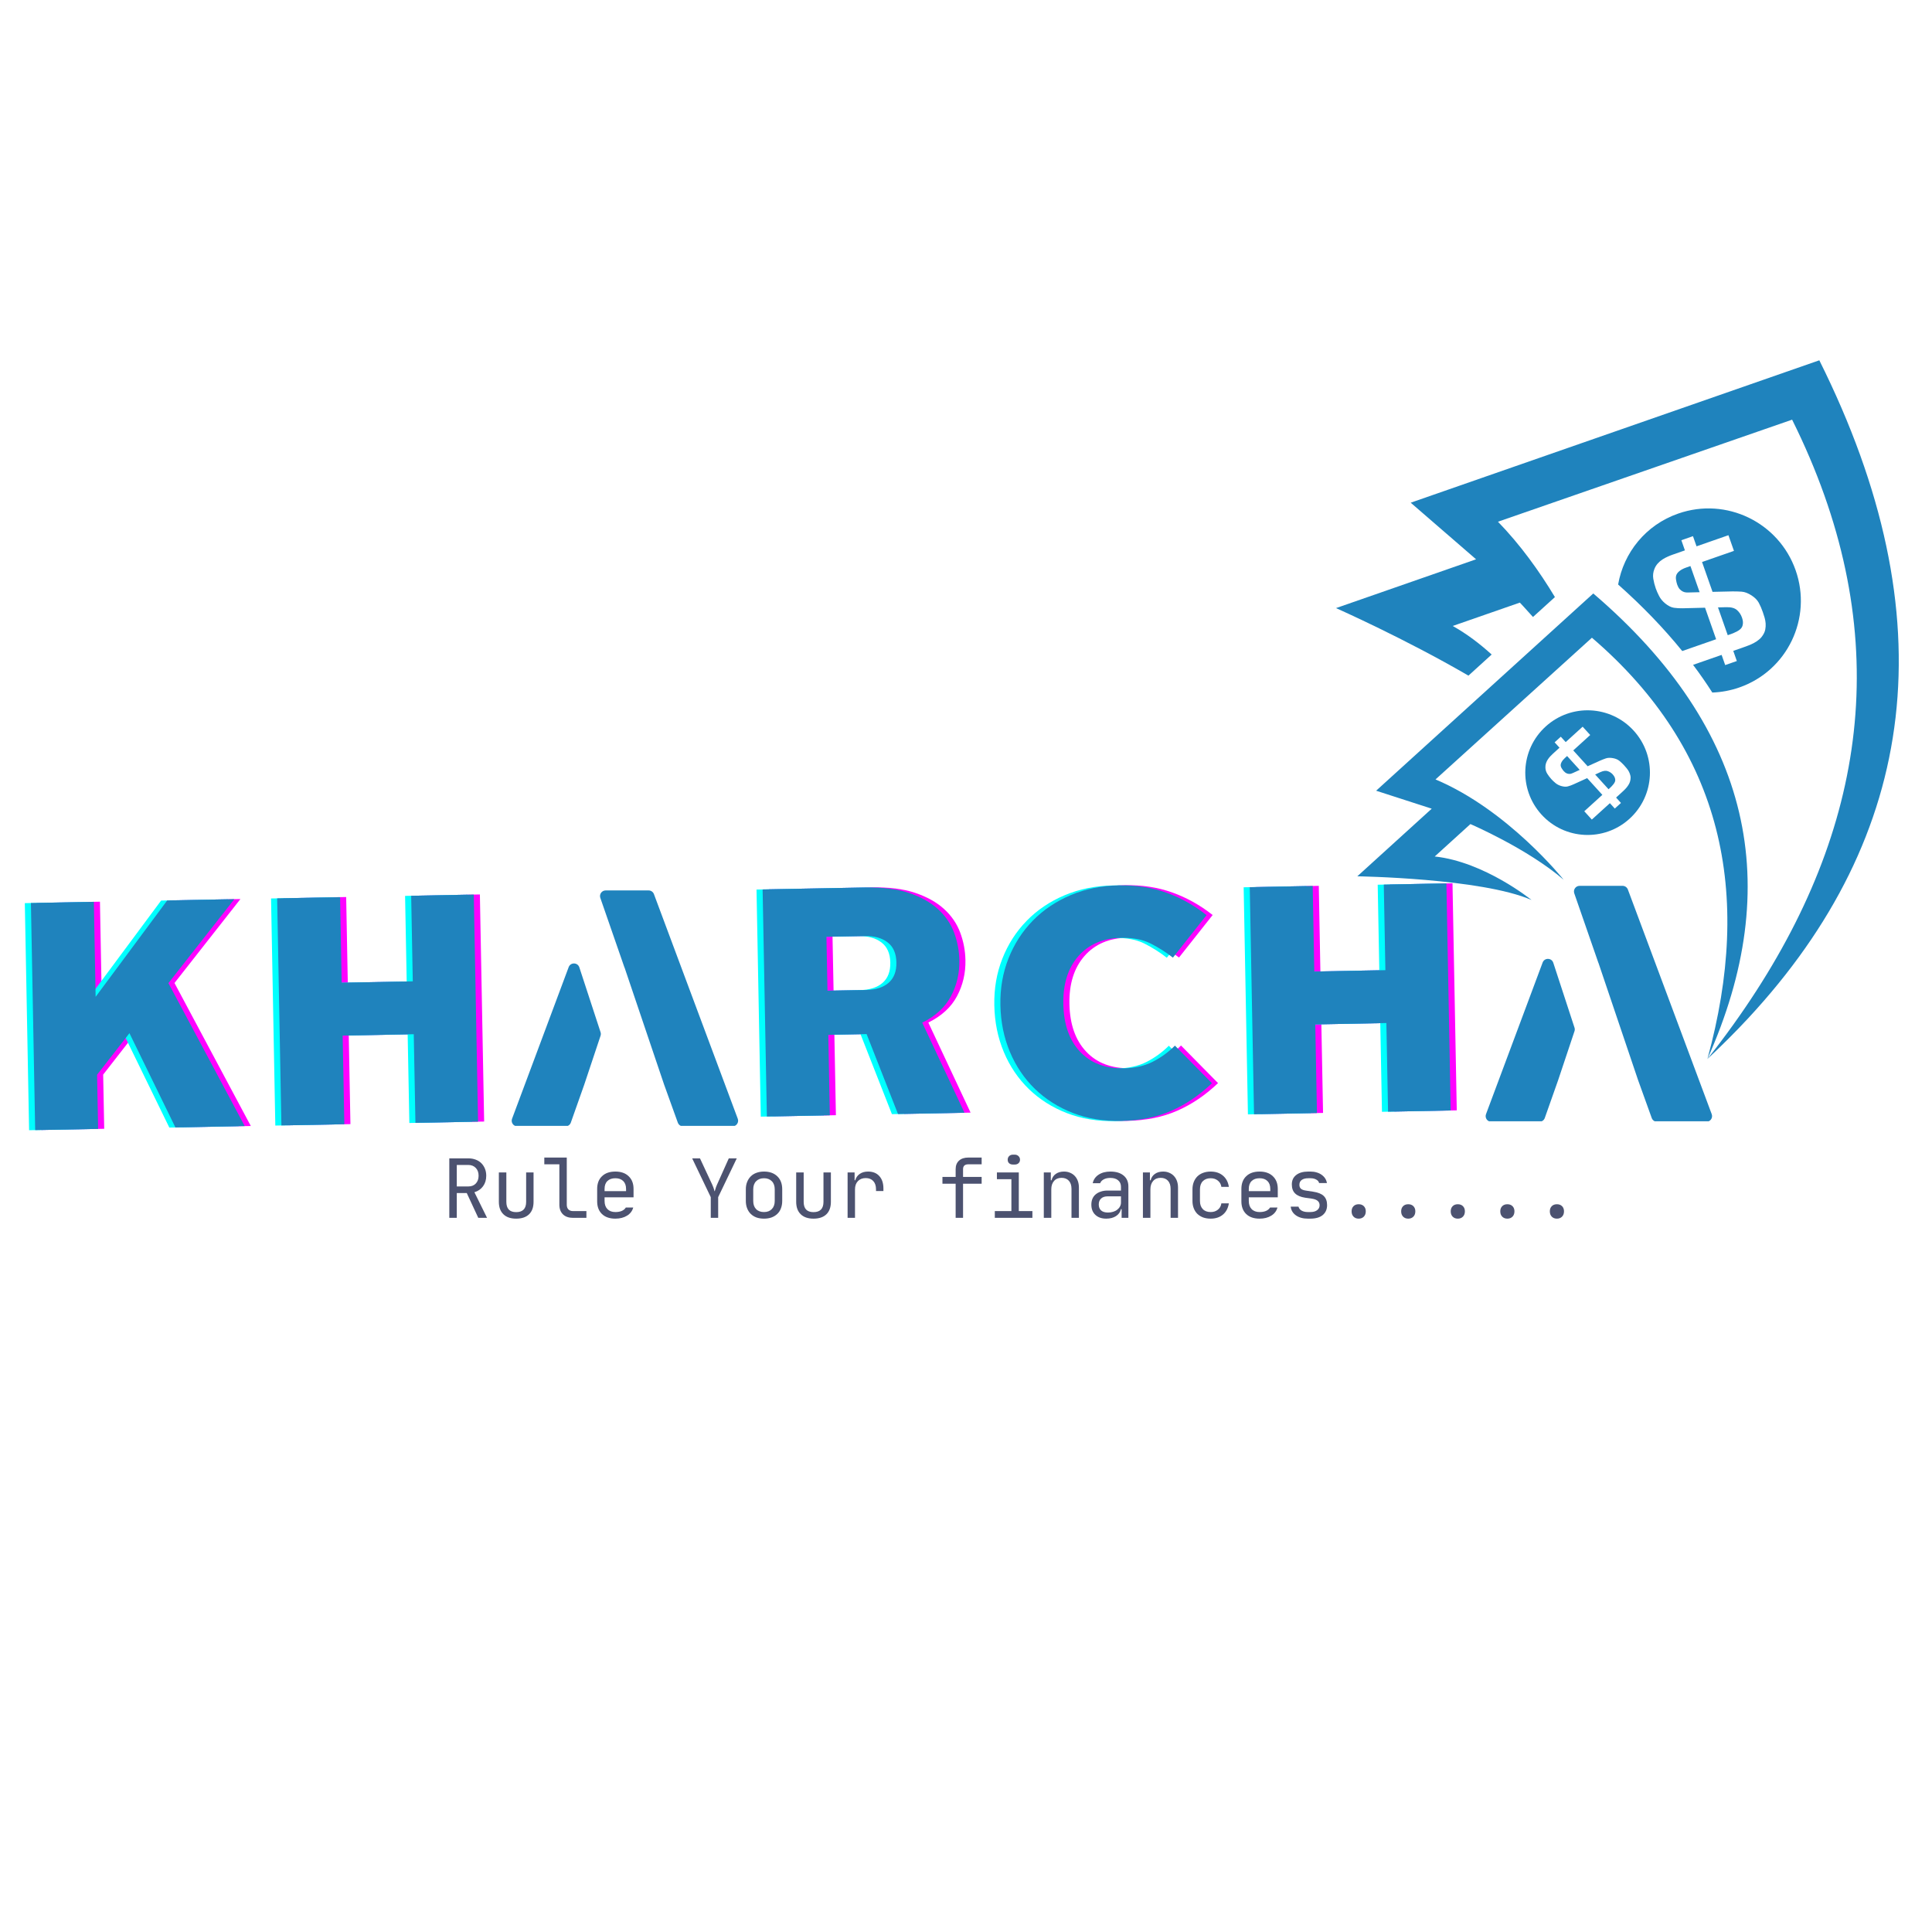<svg xmlns="http://www.w3.org/2000/svg" xmlns:xlink="http://www.w3.org/1999/xlink" width="500" zoomAndPan="magnify" viewBox="0 0 375 375" height="500" preserveAspectRatio="xMidYMid meet" version="1.0"><defs><g/><clipPath id="ccba85c9f4"><path d="M 263 115 L 340 115 L 340 206 L 263 206 Z M 263 115 " clip-rule="nonzero"/></clipPath><clipPath id="daa0051093"><path d="M 224.609 133.766 L 330.645 37.445 L 419.398 135.152 L 313.363 231.473 Z M 224.609 133.766 " clip-rule="nonzero"/></clipPath><clipPath id="b988e8a36c"><path d="M 185.473 127.945 L 328.145 -1.656 L 457.75 141.016 L 315.074 270.621 Z M 185.473 127.945 " clip-rule="nonzero"/></clipPath><clipPath id="294b1ea7d2"><path d="M 302 146 L 307 146 L 307 151 L 302 151 Z M 302 146 " clip-rule="nonzero"/></clipPath><clipPath id="dc9cb7d7fa"><path d="M 224.609 133.766 L 330.645 37.445 L 419.398 135.152 L 313.363 231.473 Z M 224.609 133.766 " clip-rule="nonzero"/></clipPath><clipPath id="139e091cd9"><path d="M 185.473 127.945 L 328.145 -1.656 L 457.75 141.016 L 315.074 270.621 Z M 185.473 127.945 " clip-rule="nonzero"/></clipPath><clipPath id="083a256a4e"><path d="M 309 149 L 314 149 L 314 154 L 309 154 Z M 309 149 " clip-rule="nonzero"/></clipPath><clipPath id="a88868efd2"><path d="M 224.609 133.766 L 330.645 37.445 L 419.398 135.152 L 313.363 231.473 Z M 224.609 133.766 " clip-rule="nonzero"/></clipPath><clipPath id="8d98e48da9"><path d="M 185.473 127.945 L 328.145 -1.656 L 457.75 141.016 L 315.074 270.621 Z M 185.473 127.945 " clip-rule="nonzero"/></clipPath><clipPath id="bb0d7ab45f"><path d="M 296 137 L 321 137 L 321 163 L 296 163 Z M 296 137 " clip-rule="nonzero"/></clipPath><clipPath id="72f1e9f5bd"><path d="M 224.609 133.766 L 330.645 37.445 L 419.398 135.152 L 313.363 231.473 Z M 224.609 133.766 " clip-rule="nonzero"/></clipPath><clipPath id="7e74712501"><path d="M 185.473 127.945 L 328.145 -1.656 L 457.75 141.016 L 315.074 270.621 Z M 185.473 127.945 " clip-rule="nonzero"/></clipPath><clipPath id="97188601b2"><path d="M 259 69 L 369 69 L 369 206 L 259 206 Z M 259 69 " clip-rule="nonzero"/></clipPath><clipPath id="9ac52c0455"><path d="M 224.609 133.766 L 330.645 37.445 L 419.398 135.152 L 313.363 231.473 Z M 224.609 133.766 " clip-rule="nonzero"/></clipPath><clipPath id="e463d3b5a8"><path d="M 185.473 127.945 L 328.145 -1.656 L 457.75 141.016 L 315.074 270.621 Z M 185.473 127.945 " clip-rule="nonzero"/></clipPath><clipPath id="6dc148ca3a"><path d="M 325 109 L 330 109 L 330 116 L 325 116 Z M 325 109 " clip-rule="nonzero"/></clipPath><clipPath id="812b58655b"><path d="M 224.609 133.766 L 330.645 37.445 L 419.398 135.152 L 313.363 231.473 Z M 224.609 133.766 " clip-rule="nonzero"/></clipPath><clipPath id="49779f2a8d"><path d="M 185.473 127.945 L 328.145 -1.656 L 457.75 141.016 L 315.074 270.621 Z M 185.473 127.945 " clip-rule="nonzero"/></clipPath><clipPath id="c25b63aea4"><path d="M 333 117 L 339 117 L 339 124 L 333 124 Z M 333 117 " clip-rule="nonzero"/></clipPath><clipPath id="e2fa8069b6"><path d="M 224.609 133.766 L 330.645 37.445 L 419.398 135.152 L 313.363 231.473 Z M 224.609 133.766 " clip-rule="nonzero"/></clipPath><clipPath id="6e80c8eed0"><path d="M 185.473 127.945 L 328.145 -1.656 L 457.75 141.016 L 315.074 270.621 Z M 185.473 127.945 " clip-rule="nonzero"/></clipPath><clipPath id="ae6d112021"><path d="M 314 98 L 350 98 L 350 135 L 314 135 Z M 314 98 " clip-rule="nonzero"/></clipPath><clipPath id="4b530b5b13"><path d="M 224.609 133.766 L 330.645 37.445 L 419.398 135.152 L 313.363 231.473 Z M 224.609 133.766 " clip-rule="nonzero"/></clipPath><clipPath id="6da0688941"><path d="M 185.473 127.945 L 328.145 -1.656 L 457.75 141.016 L 315.074 270.621 Z M 185.473 127.945 " clip-rule="nonzero"/></clipPath><clipPath id="e327cbec16"><path d="M 99.117 172.832 L 143.469 172.832 L 143.469 218.527 L 99.117 218.527 Z M 99.117 172.832 " clip-rule="nonzero"/></clipPath><clipPath id="88eabeb019"><path d="M 288.156 171.941 L 332.512 171.941 L 332.512 217.641 L 288.156 217.641 Z M 288.156 171.941 " clip-rule="nonzero"/></clipPath></defs><g clip-path="url(#ccba85c9f4)"><g clip-path="url(#daa0051093)"><g clip-path="url(#b988e8a36c)"><path fill="#1f83bd" d="M 303.5 170.754 C 303.5 170.754 292.73 157.219 278.629 151.289 L 308.992 123.781 C 334.457 145.629 340.242 173.391 331.406 205.555 C 346.457 171.91 340.137 141.621 309.254 115.191 L 267.105 153.477 L 277.898 156.965 L 263.453 170.09 C 263.453 170.09 287.531 170.449 297.262 174.684 C 297.262 174.684 288.141 167.277 278.48 166.242 L 285.406 159.953 C 285.406 159.953 296.48 164.707 303.5 170.754 Z M 303.5 170.754 " fill-opacity="1" fill-rule="nonzero"/></g></g></g><g clip-path="url(#294b1ea7d2)"><g clip-path="url(#dc9cb7d7fa)"><g clip-path="url(#139e091cd9)"><path fill="#1f83bd" d="M 304.168 146.742 L 303.754 147.121 C 303.465 147.383 303.262 147.625 303.133 147.855 C 303.004 148.086 302.934 148.285 302.926 148.461 C 302.918 148.676 302.98 148.895 303.117 149.117 C 303.254 149.34 303.391 149.527 303.531 149.684 C 303.707 149.879 303.883 150.012 304.055 150.09 C 304.227 150.168 304.391 150.211 304.551 150.215 C 304.707 150.223 304.848 150.207 304.977 150.164 C 305.109 150.121 305.215 150.078 305.309 150.035 L 306.617 149.434 L 304.172 146.742 Z M 304.168 146.742 " fill-opacity="1" fill-rule="nonzero"/></g></g></g><g clip-path="url(#083a256a4e)"><g clip-path="url(#a88868efd2)"><g clip-path="url(#8d98e48da9)"><path fill="#1f83bd" d="M 313.148 152.242 C 313.363 151.98 313.484 151.734 313.516 151.504 C 313.535 151.336 313.508 151.152 313.434 150.945 C 313.359 150.742 313.227 150.531 313.031 150.316 C 312.762 150.02 312.434 149.805 312.055 149.676 C 311.672 149.543 311.191 149.613 310.609 149.879 L 309.617 150.332 L 312.215 153.191 L 312.582 152.855 C 312.746 152.707 312.938 152.504 313.148 152.242 Z M 313.148 152.242 " fill-opacity="1" fill-rule="nonzero"/></g></g></g><g clip-path="url(#bb0d7ab45f)"><g clip-path="url(#72f1e9f5bd)"><g clip-path="url(#7e74712501)"><path fill="#1f83bd" d="M 317.109 141.832 C 312.617 136.887 304.965 136.52 300.02 141.012 C 295.074 145.504 294.707 153.156 299.199 158.102 C 303.691 163.047 311.344 163.414 316.289 158.922 C 321.234 154.43 321.602 146.777 317.109 141.832 Z M 308.973 159.078 L 307.508 157.465 L 311.016 154.281 L 308.066 151.035 L 305.406 152.246 C 305.035 152.414 304.668 152.547 304.309 152.641 C 303.945 152.738 303.508 152.707 302.996 152.555 C 302.578 152.43 302.219 152.238 301.91 151.984 C 301.605 151.727 301.34 151.477 301.117 151.23 C 300.828 150.914 300.566 150.566 300.328 150.191 C 300.09 149.816 299.969 149.402 299.961 148.938 C 299.957 148.645 299.996 148.367 300.09 148.105 C 300.18 147.848 300.297 147.605 300.445 147.391 C 300.594 147.172 300.754 146.969 300.93 146.781 C 301.105 146.594 301.281 146.418 301.457 146.262 L 302.703 145.129 L 301.75 144.086 L 302.949 142.996 L 303.902 144.039 L 307.191 141.051 L 308.66 142.664 L 305.367 145.656 L 308.16 148.73 L 310.508 147.668 C 310.867 147.508 311.25 147.355 311.656 147.215 C 312.059 147.07 312.543 147.055 313.105 147.16 C 313.602 147.254 314.008 147.426 314.316 147.676 C 314.629 147.926 314.945 148.223 315.258 148.57 C 315.438 148.766 315.609 148.969 315.773 149.172 C 315.941 149.375 316.082 149.594 316.199 149.824 C 316.312 150.055 316.402 150.301 316.457 150.555 C 316.516 150.812 316.516 151.09 316.461 151.379 C 316.418 151.641 316.336 151.891 316.215 152.125 C 316.09 152.359 315.941 152.578 315.777 152.789 C 315.609 152.996 315.43 153.191 315.242 153.371 C 315.055 153.555 314.871 153.723 314.695 153.883 L 313.68 154.805 L 314.629 155.852 L 313.43 156.941 L 312.48 155.895 Z M 308.973 159.078 " fill-opacity="1" fill-rule="nonzero"/></g></g></g><g clip-path="url(#97188601b2)"><g clip-path="url(#9ac52c0455)"><g clip-path="url(#e463d3b5a8)"><path fill="#1f83bd" d="M 273.816 97.574 L 286.504 108.559 L 259.32 118.031 C 259.641 118.176 272.758 124.004 285.023 131.141 L 289.531 127.043 C 287.246 124.965 284.715 123.031 281.969 121.5 L 295 116.965 C 295 116.965 295.992 118 297.551 119.758 L 301.809 115.895 C 298.77 110.84 295.098 105.738 290.754 101.266 L 347.848 81.457 C 367.434 120.824 363.328 157.562 340.934 192.27 C 338.055 196.73 334.879 201.16 331.402 205.555 C 334.188 202.961 336.824 200.332 339.301 197.664 C 372.238 162.223 378.094 119.957 353.129 69.934 Z M 273.816 97.574 " fill-opacity="1" fill-rule="nonzero"/></g></g></g><g clip-path="url(#6dc148ca3a)"><g clip-path="url(#812b58655b)"><g clip-path="url(#49779f2a8d)"><path fill="#1f83bd" d="M 327.328 110.145 C 326.789 110.332 326.367 110.547 326.059 110.785 C 325.75 111.02 325.543 111.254 325.43 111.492 C 325.289 111.777 325.254 112.109 325.312 112.492 C 325.367 112.871 325.449 113.207 325.551 113.5 C 325.68 113.863 325.84 114.148 326.031 114.355 C 326.219 114.559 326.422 114.711 326.629 114.812 C 326.836 114.914 327.043 114.973 327.246 114.988 C 327.441 115.004 327.621 115.012 327.77 115 L 329.895 114.945 L 328.113 109.871 Z M 327.328 110.145 " fill-opacity="1" fill-rule="nonzero"/></g></g></g><g clip-path="url(#c25b63aea4)"><g clip-path="url(#e2fa8069b6)"><g clip-path="url(#6e80c8eed0)"><path fill="#1f83bd" d="M 336.051 123.047 C 336.359 122.938 336.73 122.77 337.172 122.543 C 337.613 122.312 337.918 122.051 338.094 121.746 C 338.215 121.531 338.285 121.266 338.301 120.941 C 338.32 120.621 338.254 120.262 338.109 119.855 C 337.914 119.293 337.598 118.816 337.152 118.418 C 336.707 118.02 336.012 117.832 335.07 117.855 L 333.461 117.895 L 335.352 123.289 Z M 336.051 123.047 " fill-opacity="1" fill-rule="nonzero"/></g></g></g><g clip-path="url(#ae6d112021)"><g clip-path="url(#4b530b5b13)"><g clip-path="url(#6da0688941)"><path fill="#1f83bd" d="M 328.625 129.047 C 329.961 130.82 331.203 132.609 332.359 134.422 C 334.105 134.359 335.867 134.039 337.605 133.434 C 346.91 130.191 351.805 120.008 348.531 110.684 C 345.254 101.367 335.059 96.438 325.75 99.68 C 319.426 101.883 315.148 107.293 314.078 113.453 C 318.789 117.637 322.938 121.945 326.523 126.367 L 333.098 124.074 L 330.949 117.957 L 326.633 118.066 C 326.031 118.078 325.453 118.047 324.91 117.969 C 324.363 117.887 323.781 117.594 323.172 117.09 C 322.68 116.676 322.297 116.207 322.027 115.68 C 321.762 115.16 321.539 114.664 321.379 114.203 C 321.172 113.602 321.012 112.984 320.902 112.336 C 320.797 111.691 320.871 111.051 321.125 110.422 C 321.285 110.02 321.5 109.668 321.777 109.363 C 322.051 109.062 322.348 108.805 322.676 108.594 C 323 108.383 323.34 108.203 323.684 108.051 C 324.031 107.891 324.367 107.762 324.695 107.648 L 327.039 106.828 L 326.352 104.859 L 328.605 104.07 L 329.297 106.043 L 335.488 103.883 L 336.559 106.926 L 330.367 109.086 L 332.402 114.879 L 336.203 114.793 C 336.785 114.785 337.391 114.801 338.023 114.84 C 338.656 114.883 339.324 115.137 340.031 115.609 C 340.652 116.02 341.102 116.488 341.383 117.004 C 341.664 117.527 341.918 118.117 342.148 118.773 C 342.277 119.141 342.398 119.512 342.508 119.887 C 342.617 120.262 342.68 120.637 342.711 121.02 C 342.734 121.398 342.711 121.781 342.641 122.164 C 342.57 122.543 342.414 122.922 342.172 123.285 C 341.965 123.617 341.711 123.91 341.406 124.156 C 341.105 124.398 340.781 124.617 340.438 124.801 C 340.086 124.988 339.734 125.152 339.371 125.285 C 339.008 125.426 338.664 125.547 338.336 125.668 L 336.426 126.332 L 337.117 128.305 L 334.859 129.09 L 334.164 127.117 Z M 328.625 129.047 " fill-opacity="1" fill-rule="nonzero"/></g></g></g><g clip-path="url(#e327cbec16)"><path fill="#1f83bd" d="M 110.379 187.719 L 99.391 217.145 C 99.121 217.859 99.652 218.625 100.418 218.625 L 109.766 218.625 C 110.23 218.625 110.645 218.332 110.797 217.895 L 113.41 210.504 L 116.566 201.043 C 116.641 200.82 116.645 200.578 116.57 200.355 L 112.449 187.762 C 112.125 186.777 110.742 186.75 110.379 187.719 Z M 125.898 172.832 L 117.559 172.832 C 116.805 172.832 116.277 173.574 116.523 174.285 L 121.207 187.789 L 121.215 187.77 L 128.898 210.504 L 131.562 217.898 C 131.719 218.336 132.129 218.625 132.594 218.625 L 142.172 218.625 C 142.938 218.625 143.469 217.859 143.199 217.145 L 126.926 173.543 C 126.766 173.117 126.355 172.832 125.898 172.832 " fill-opacity="1" fill-rule="nonzero"/></g><g fill="#ff00ff" fill-opacity="1"><g transform="translate(4.478, 219.394)"><g><path d="M 2.703 -44.141 L 14.922 -44.375 L 15.266 -25.938 L 29.156 -44.641 L 42.188 -44.891 L 29.391 -28.594 L 44.203 -0.844 L 30.75 -0.578 L 21.828 -18.875 L 15.547 -10.812 L 15.75 -0.297 L 3.531 -0.062 Z M 2.703 -44.141 "/></g></g></g><g fill="#ff00ff" fill-opacity="1"><g transform="translate(52.27, 218.488)"><g><path d="M 2.703 -44.141 L 14.922 -44.375 L 15.234 -27.766 L 29.031 -28.031 L 28.719 -44.641 L 40.875 -44.875 L 41.703 -0.797 L 29.547 -0.562 L 29.219 -17.766 L 15.422 -17.5 L 15.75 -0.297 L 3.531 -0.062 Z M 2.703 -44.141 "/></g></g></g><g fill="#00ffff" fill-opacity="1"><g transform="translate(2.116, 219.438)"><g><path d="M 2.703 -44.141 L 14.922 -44.375 L 15.266 -25.938 L 29.156 -44.641 L 42.188 -44.891 L 29.391 -28.594 L 44.203 -0.844 L 30.75 -0.578 L 21.828 -18.875 L 15.547 -10.812 L 15.75 -0.297 L 3.531 -0.062 Z M 2.703 -44.141 "/></g></g></g><g fill="#00ffff" fill-opacity="1"><g transform="translate(49.908, 218.533)"><g><path d="M 2.703 -44.141 L 14.922 -44.375 L 15.234 -27.766 L 29.031 -28.031 L 28.719 -44.641 L 40.875 -44.875 L 41.703 -0.797 L 29.547 -0.562 L 29.219 -17.766 L 15.422 -17.5 L 15.75 -0.297 L 3.531 -0.062 Z M 2.703 -44.141 "/></g></g></g><g fill="#1f83bd" fill-opacity="1"><g transform="translate(3.297, 219.416)"><g><path d="M 2.703 -44.141 L 14.922 -44.375 L 15.266 -25.938 L 29.156 -44.641 L 42.188 -44.891 L 29.391 -28.594 L 44.203 -0.844 L 30.75 -0.578 L 21.828 -18.875 L 15.547 -10.812 L 15.75 -0.297 L 3.531 -0.062 Z M 2.703 -44.141 "/></g></g></g><g fill="#1f83bd" fill-opacity="1"><g transform="translate(51.089, 218.51)"><g><path d="M 2.703 -44.141 L 14.922 -44.375 L 15.234 -27.766 L 29.031 -28.031 L 28.719 -44.641 L 40.875 -44.875 L 41.703 -0.797 L 29.547 -0.562 L 29.219 -17.766 L 15.422 -17.5 L 15.75 -0.297 L 3.531 -0.062 Z M 2.703 -44.141 "/></g></g></g><g fill="#ff00ff" fill-opacity="1"><g transform="translate(193.765, 217.213)"><g><path d="M 1.594 -22.141 C 1.531 -25.379 2.051 -28.395 3.156 -31.188 C 4.258 -33.988 5.832 -36.438 7.875 -38.531 C 9.914 -40.625 12.363 -42.273 15.219 -43.484 C 18.07 -44.691 21.203 -45.328 24.609 -45.391 C 27.922 -45.453 30.973 -44.984 33.766 -43.984 C 36.555 -42.992 39.172 -41.535 41.609 -39.609 L 35.078 -31.359 C 33.711 -32.422 32.266 -33.336 30.734 -34.109 C 29.211 -34.879 27.316 -35.242 25.047 -35.203 C 21.516 -35.141 18.738 -33.953 16.719 -31.641 C 14.707 -29.328 13.738 -26.238 13.812 -22.375 C 13.883 -18.426 14.961 -15.336 17.047 -13.109 C 19.129 -10.891 21.957 -9.812 25.531 -9.875 C 27.676 -9.914 29.547 -10.336 31.141 -11.141 C 32.742 -11.953 34.188 -13 35.469 -14.281 L 42.656 -6.984 C 40.227 -4.66 37.594 -2.875 34.75 -1.625 C 31.914 -0.383 28.676 0.27 25.031 0.344 C 21.625 0.406 18.504 -0.109 15.672 -1.203 C 12.836 -2.305 10.379 -3.863 8.297 -5.875 C 6.223 -7.895 4.602 -10.289 3.438 -13.062 C 2.27 -15.844 1.656 -18.867 1.594 -22.141 Z M 1.594 -22.141 "/></g></g></g><g fill="#ff00ff" fill-opacity="1"><g transform="translate(241.054, 216.317)"><g><path d="M 2.703 -44.141 L 14.922 -44.375 L 15.234 -27.766 L 29.031 -28.031 L 28.719 -44.641 L 40.875 -44.875 L 41.703 -0.797 L 29.547 -0.562 L 29.219 -17.766 L 15.422 -17.5 L 15.75 -0.297 L 3.531 -0.062 Z M 2.703 -44.141 "/></g></g></g><g fill="#00ffff" fill-opacity="1"><g transform="translate(191.403, 217.258)"><g><path d="M 1.594 -22.141 C 1.531 -25.379 2.051 -28.395 3.156 -31.188 C 4.258 -33.988 5.832 -36.438 7.875 -38.531 C 9.914 -40.625 12.363 -42.273 15.219 -43.484 C 18.07 -44.691 21.203 -45.328 24.609 -45.391 C 27.922 -45.453 30.973 -44.984 33.766 -43.984 C 36.555 -42.992 39.172 -41.535 41.609 -39.609 L 35.078 -31.359 C 33.711 -32.422 32.266 -33.336 30.734 -34.109 C 29.211 -34.879 27.316 -35.242 25.047 -35.203 C 21.516 -35.141 18.738 -33.953 16.719 -31.641 C 14.707 -29.328 13.738 -26.238 13.812 -22.375 C 13.883 -18.426 14.961 -15.336 17.047 -13.109 C 19.129 -10.891 21.957 -9.812 25.531 -9.875 C 27.676 -9.914 29.547 -10.336 31.141 -11.141 C 32.742 -11.953 34.188 -13 35.469 -14.281 L 42.656 -6.984 C 40.227 -4.66 37.594 -2.875 34.75 -1.625 C 31.914 -0.383 28.676 0.27 25.031 0.344 C 21.625 0.406 18.504 -0.109 15.672 -1.203 C 12.836 -2.305 10.379 -3.863 8.297 -5.875 C 6.223 -7.895 4.602 -10.289 3.438 -13.062 C 2.27 -15.844 1.656 -18.867 1.594 -22.141 Z M 1.594 -22.141 "/></g></g></g><g fill="#00ffff" fill-opacity="1"><g transform="translate(238.691, 216.362)"><g><path d="M 2.703 -44.141 L 14.922 -44.375 L 15.234 -27.766 L 29.031 -28.031 L 28.719 -44.641 L 40.875 -44.875 L 41.703 -0.797 L 29.547 -0.562 L 29.219 -17.766 L 15.422 -17.5 L 15.75 -0.297 L 3.531 -0.062 Z M 2.703 -44.141 "/></g></g></g><g fill="#1f83bd" fill-opacity="1"><g transform="translate(192.584, 217.236)"><g><path d="M 1.594 -22.141 C 1.531 -25.379 2.051 -28.395 3.156 -31.188 C 4.258 -33.988 5.832 -36.438 7.875 -38.531 C 9.914 -40.625 12.363 -42.273 15.219 -43.484 C 18.07 -44.691 21.203 -45.328 24.609 -45.391 C 27.922 -45.453 30.973 -44.984 33.766 -43.984 C 36.555 -42.992 39.172 -41.535 41.609 -39.609 L 35.078 -31.359 C 33.711 -32.422 32.266 -33.336 30.734 -34.109 C 29.211 -34.879 27.316 -35.242 25.047 -35.203 C 21.516 -35.141 18.738 -33.953 16.719 -31.641 C 14.707 -29.328 13.738 -26.238 13.812 -22.375 C 13.883 -18.426 14.961 -15.336 17.047 -13.109 C 19.129 -10.891 21.957 -9.812 25.531 -9.875 C 27.676 -9.914 29.547 -10.336 31.141 -11.141 C 32.742 -11.953 34.188 -13 35.469 -14.281 L 42.656 -6.984 C 40.227 -4.66 37.594 -2.875 34.75 -1.625 C 31.914 -0.383 28.676 0.27 25.031 0.344 C 21.625 0.406 18.504 -0.109 15.672 -1.203 C 12.836 -2.305 10.379 -3.863 8.297 -5.875 C 6.223 -7.895 4.602 -10.289 3.438 -13.062 C 2.27 -15.844 1.656 -18.867 1.594 -22.141 Z M 1.594 -22.141 "/></g></g></g><g fill="#1f83bd" fill-opacity="1"><g transform="translate(239.873, 216.339)"><g><path d="M 2.703 -44.141 L 14.922 -44.375 L 15.234 -27.766 L 29.031 -28.031 L 28.719 -44.641 L 40.875 -44.875 L 41.703 -0.797 L 29.547 -0.562 L 29.219 -17.766 L 15.422 -17.5 L 15.75 -0.297 L 3.531 -0.062 Z M 2.703 -44.141 "/></g></g></g><g clip-path="url(#88eabeb019)"><path fill="#1f83bd" d="M 299.422 186.832 L 288.434 216.254 C 288.164 216.973 288.695 217.734 289.461 217.734 L 298.805 217.734 C 299.27 217.734 299.684 217.441 299.84 217.004 L 302.449 209.613 L 305.609 200.152 C 305.684 199.93 305.684 199.688 305.609 199.465 L 301.492 186.871 C 301.168 185.887 299.785 185.859 299.422 186.832 Z M 314.941 171.941 L 306.602 171.941 C 305.848 171.941 305.316 172.684 305.566 173.398 L 310.25 186.898 L 310.254 186.879 L 317.938 209.613 L 320.602 217.012 C 320.758 217.445 321.172 217.734 321.633 217.734 L 331.215 217.734 C 331.98 217.734 332.508 216.973 332.242 216.254 L 315.969 172.656 C 315.809 172.227 315.398 171.941 314.941 171.941 " fill-opacity="1" fill-rule="nonzero"/></g><g fill="#ff00ff" fill-opacity="1"><g transform="translate(146.499, 216.758)"><g><path d="M 2.703 -44.141 L 22.547 -44.516 C 25.941 -44.586 28.789 -44.238 31.094 -43.469 C 33.406 -42.695 35.285 -41.648 36.734 -40.328 C 38.18 -39.016 39.227 -37.488 39.875 -35.75 C 40.52 -34.02 40.859 -32.234 40.891 -30.391 C 40.941 -27.867 40.395 -25.535 39.25 -23.391 C 38.113 -21.254 36.258 -19.551 33.688 -18.281 L 41.891 -0.797 L 28.984 -0.547 L 22.891 -16.062 L 15.453 -15.922 L 15.75 -0.297 L 3.531 -0.062 Z M 22.797 -24.625 C 24.68 -24.664 26.141 -25.133 27.172 -26.031 C 28.203 -26.938 28.703 -28.25 28.672 -29.969 C 28.641 -31.727 28.066 -33.031 26.953 -33.875 C 25.848 -34.719 24.395 -35.125 22.594 -35.094 L 15.094 -34.953 L 15.297 -24.484 Z M 22.797 -24.625 "/></g></g></g><g fill="#00ffff" fill-opacity="1"><g transform="translate(144.137, 216.802)"><g><path d="M 2.703 -44.141 L 22.547 -44.516 C 25.941 -44.586 28.789 -44.238 31.094 -43.469 C 33.406 -42.695 35.285 -41.648 36.734 -40.328 C 38.18 -39.016 39.227 -37.488 39.875 -35.75 C 40.52 -34.02 40.859 -32.234 40.891 -30.391 C 40.941 -27.867 40.395 -25.535 39.25 -23.391 C 38.113 -21.254 36.258 -19.551 33.688 -18.281 L 41.891 -0.797 L 28.984 -0.547 L 22.891 -16.062 L 15.453 -15.922 L 15.75 -0.297 L 3.531 -0.062 Z M 22.797 -24.625 C 24.68 -24.664 26.141 -25.133 27.172 -26.031 C 28.203 -26.938 28.703 -28.25 28.672 -29.969 C 28.641 -31.727 28.066 -33.031 26.953 -33.875 C 25.848 -34.719 24.395 -35.125 22.594 -35.094 L 15.094 -34.953 L 15.297 -24.484 Z M 22.797 -24.625 "/></g></g></g><g fill="#1f83bd" fill-opacity="1"><g transform="translate(145.318, 216.78)"><g><path d="M 2.703 -44.141 L 22.547 -44.516 C 25.941 -44.586 28.789 -44.238 31.094 -43.469 C 33.406 -42.695 35.285 -41.648 36.734 -40.328 C 38.18 -39.016 39.227 -37.488 39.875 -35.75 C 40.52 -34.02 40.859 -32.234 40.891 -30.391 C 40.941 -27.867 40.395 -25.535 39.25 -23.391 C 38.113 -21.254 36.258 -19.551 33.688 -18.281 L 41.891 -0.797 L 28.984 -0.547 L 22.891 -16.062 L 15.453 -15.922 L 15.75 -0.297 L 3.531 -0.062 Z M 22.797 -24.625 C 24.68 -24.664 26.141 -25.133 27.172 -26.031 C 28.203 -26.938 28.703 -28.25 28.672 -29.969 C 28.641 -31.727 28.066 -33.031 26.953 -33.875 C 25.848 -34.719 24.395 -35.125 22.594 -35.094 L 15.094 -34.953 L 15.297 -24.484 Z M 22.797 -24.625 "/></g></g></g><g fill="#4c5270" fill-opacity="1"><g transform="translate(85.771, 236.383)"><g><path d="M 5.125 -11.547 C 5.656 -11.547 6.133 -11.461 6.562 -11.297 C 6.988 -11.141 7.352 -10.91 7.656 -10.609 C 7.957 -10.305 8.191 -9.945 8.359 -9.531 C 8.523 -9.125 8.609 -8.672 8.609 -8.172 C 8.609 -7.367 8.398 -6.688 7.984 -6.125 C 7.578 -5.57 7.02 -5.188 6.312 -4.969 L 8.766 0 L 7.062 0 L 4.828 -4.812 L 2.891 -4.812 L 2.891 0 L 1.438 0 L 1.438 -11.547 Z M 2.891 -6.094 L 5.125 -6.094 C 5.738 -6.094 6.223 -6.281 6.578 -6.656 C 6.941 -7.039 7.125 -7.547 7.125 -8.172 C 7.125 -8.805 6.941 -9.312 6.578 -9.688 C 6.211 -10.07 5.727 -10.266 5.125 -10.266 L 2.891 -10.266 Z M 2.891 -6.094 "/></g></g></g><g fill="#4c5270" fill-opacity="1"><g transform="translate(95.39, 236.383)"><g><path d="M 1.438 -8.812 L 2.891 -8.812 L 2.891 -3.109 C 2.891 -1.773 3.523 -1.109 4.797 -1.109 C 6.086 -1.109 6.734 -1.773 6.734 -3.109 L 6.734 -8.812 L 8.172 -8.812 L 8.172 -3.109 C 8.172 -2.055 7.879 -1.25 7.297 -0.688 C 6.711 -0.125 5.879 0.156 4.797 0.156 C 3.723 0.156 2.895 -0.129 2.312 -0.703 C 1.727 -1.273 1.438 -2.078 1.438 -3.109 Z M 1.438 -8.812 "/></g></g></g><g fill="#4c5270" fill-opacity="1"><g transform="translate(105.009, 236.383)"><g><path d="M 5 -11.703 L 5 -2.562 C 5 -2.164 5.102 -1.859 5.312 -1.641 C 5.531 -1.422 5.828 -1.312 6.203 -1.312 L 8.812 -1.312 L 8.812 0 L 6.203 0 C 5.379 0 4.734 -0.223 4.266 -0.672 C 3.797 -1.129 3.562 -1.758 3.562 -2.562 L 3.562 -10.391 L 0.641 -10.391 L 0.641 -11.703 Z M 5 -11.703 "/></g></g></g><g fill="#4c5270" fill-opacity="1"><g transform="translate(114.628, 236.383)"><g><path d="M 4.812 0.156 C 3.707 0.156 2.844 -0.141 2.219 -0.734 C 1.594 -1.336 1.281 -2.16 1.281 -3.203 L 1.281 -5.609 C 1.281 -6.66 1.594 -7.484 2.219 -8.078 C 2.844 -8.68 3.707 -8.984 4.812 -8.984 C 5.906 -8.984 6.766 -8.68 7.391 -8.078 C 8.023 -7.484 8.344 -6.66 8.344 -5.609 L 8.344 -3.984 L 2.719 -3.984 L 2.719 -3.281 C 2.719 -2.613 2.898 -2.086 3.266 -1.703 C 3.641 -1.316 4.156 -1.125 4.812 -1.125 C 5.289 -1.125 5.707 -1.195 6.062 -1.344 C 6.414 -1.5 6.676 -1.719 6.844 -2 L 8.281 -2 C 8.102 -1.332 7.703 -0.805 7.078 -0.422 C 6.453 -0.035 5.695 0.156 4.812 0.156 Z M 6.891 -5.188 L 6.891 -5.609 C 6.891 -6.273 6.707 -6.785 6.344 -7.141 C 5.977 -7.504 5.469 -7.688 4.812 -7.688 C 4.145 -7.688 3.629 -7.504 3.266 -7.141 C 2.898 -6.785 2.719 -6.273 2.719 -5.609 L 2.719 -5.188 Z M 6.891 -5.188 "/></g></g></g><g fill="#4c5270" fill-opacity="1"><g transform="translate(124.246, 236.383)"><g/></g></g><g fill="#4c5270" fill-opacity="1"><g transform="translate(133.865, 236.383)"><g><path d="M 0.484 -11.547 L 2 -11.547 L 4.375 -6.453 C 4.445 -6.305 4.508 -6.156 4.562 -6 C 4.613 -5.852 4.66 -5.723 4.703 -5.609 C 4.742 -5.473 4.781 -5.332 4.812 -5.188 L 4.875 -5.188 C 4.906 -5.332 4.945 -5.473 5 -5.609 C 5.031 -5.723 5.07 -5.852 5.125 -6 C 5.176 -6.156 5.238 -6.305 5.312 -6.453 L 7.594 -11.547 L 9.141 -11.547 L 5.531 -4.016 L 5.531 0 L 4.094 0 L 4.094 -4.016 Z M 0.484 -11.547 "/></g></g></g><g fill="#4c5270" fill-opacity="1"><g transform="translate(143.484, 236.383)"><g><path d="M 2.719 -3.281 C 2.719 -2.613 2.898 -2.086 3.266 -1.703 C 3.641 -1.316 4.156 -1.125 4.812 -1.125 C 5.445 -1.125 5.953 -1.316 6.328 -1.703 C 6.703 -2.086 6.891 -2.613 6.891 -3.281 L 6.891 -5.531 C 6.891 -6.207 6.703 -6.734 6.328 -7.109 C 5.953 -7.492 5.445 -7.688 4.812 -7.688 C 4.164 -7.688 3.656 -7.492 3.281 -7.109 C 2.906 -6.734 2.719 -6.207 2.719 -5.531 Z M 1.281 -5.531 C 1.281 -6.062 1.363 -6.535 1.531 -6.953 C 1.695 -7.379 1.93 -7.742 2.234 -8.047 C 2.535 -8.348 2.898 -8.578 3.328 -8.734 C 3.766 -8.898 4.258 -8.984 4.812 -8.984 C 5.895 -8.984 6.754 -8.676 7.391 -8.062 C 8.023 -7.457 8.344 -6.617 8.344 -5.547 L 8.344 -3.281 C 8.344 -2.75 8.258 -2.27 8.094 -1.844 C 7.938 -1.414 7.703 -1.055 7.391 -0.766 C 7.086 -0.473 6.719 -0.242 6.281 -0.078 C 5.844 0.078 5.352 0.156 4.812 0.156 C 4.258 0.156 3.766 0.078 3.328 -0.078 C 2.898 -0.242 2.535 -0.473 2.234 -0.766 C 1.93 -1.066 1.695 -1.43 1.531 -1.859 C 1.363 -2.285 1.281 -2.758 1.281 -3.281 Z M 1.281 -5.531 "/></g></g></g><g fill="#4c5270" fill-opacity="1"><g transform="translate(153.102, 236.383)"><g><path d="M 1.438 -8.812 L 2.891 -8.812 L 2.891 -3.109 C 2.891 -1.773 3.523 -1.109 4.797 -1.109 C 6.086 -1.109 6.734 -1.773 6.734 -3.109 L 6.734 -8.812 L 8.172 -8.812 L 8.172 -3.109 C 8.172 -2.055 7.879 -1.25 7.297 -0.688 C 6.711 -0.125 5.879 0.156 4.797 0.156 C 3.723 0.156 2.895 -0.129 2.312 -0.703 C 1.727 -1.273 1.438 -2.078 1.438 -3.109 Z M 1.438 -8.812 "/></g></g></g><g fill="#4c5270" fill-opacity="1"><g transform="translate(162.721, 236.383)"><g><path d="M 1.797 -8.812 L 3.156 -8.812 L 3.156 -7.297 L 3.281 -7.297 C 3.426 -7.816 3.719 -8.227 4.156 -8.531 C 4.594 -8.832 5.129 -8.984 5.766 -8.984 C 6.703 -8.984 7.43 -8.691 7.953 -8.109 C 8.484 -7.523 8.75 -6.723 8.75 -5.703 L 8.75 -5.203 L 7.312 -5.203 L 7.312 -5.531 C 7.312 -6.227 7.133 -6.766 6.781 -7.141 C 6.438 -7.523 5.945 -7.719 5.312 -7.719 C 4.676 -7.719 4.172 -7.52 3.797 -7.125 C 3.422 -6.738 3.234 -6.207 3.234 -5.531 L 3.234 0 L 1.797 0 Z M 1.797 -8.812 "/></g></g></g><g fill="#4c5270" fill-opacity="1"><g transform="translate(172.34, 236.383)"><g/></g></g><g fill="#4c5270" fill-opacity="1"><g transform="translate(181.959, 236.383)"><g><path d="M 0.969 -6.625 L 0.969 -7.938 L 3.531 -7.938 L 3.531 -9.453 C 3.531 -10.16 3.75 -10.711 4.188 -11.109 C 4.625 -11.504 5.227 -11.703 6 -11.703 L 8.578 -11.703 L 8.578 -10.391 L 6 -10.391 C 5.312 -10.391 4.969 -10.078 4.969 -9.453 L 4.969 -7.938 L 8.578 -7.938 L 8.578 -6.625 L 4.969 -6.625 L 4.969 0 L 3.531 0 L 3.531 -6.625 Z M 0.969 -6.625 "/></g></g></g><g fill="#4c5270" fill-opacity="1"><g transform="translate(191.577, 236.383)"><g><path d="M 1.516 0 L 1.516 -1.312 L 4.734 -1.312 L 4.734 -7.5 L 1.922 -7.5 L 1.922 -8.812 L 6.172 -8.812 L 6.172 -1.312 L 8.812 -1.312 L 8.812 0 Z M 5.047 -12.266 L 5.375 -12.266 C 5.676 -12.266 5.922 -12.172 6.109 -11.984 C 6.305 -11.805 6.406 -11.57 6.406 -11.281 C 6.406 -11 6.305 -10.77 6.109 -10.594 C 5.922 -10.426 5.676 -10.344 5.375 -10.344 L 5.047 -10.344 C 4.734 -10.344 4.484 -10.426 4.297 -10.594 C 4.109 -10.758 4.016 -10.988 4.016 -11.281 C 4.016 -11.57 4.109 -11.805 4.297 -11.984 C 4.484 -12.172 4.734 -12.266 5.047 -12.266 Z M 5.047 -12.266 "/></g></g></g><g fill="#4c5270" fill-opacity="1"><g transform="translate(201.196, 236.383)"><g><path d="M 1.406 0 L 1.406 -8.812 L 2.766 -8.812 L 2.766 -7.297 L 2.906 -7.297 C 3.039 -7.828 3.316 -8.238 3.734 -8.531 C 4.16 -8.832 4.691 -8.984 5.328 -8.984 C 5.766 -8.984 6.16 -8.906 6.516 -8.75 C 6.867 -8.602 7.172 -8.395 7.422 -8.125 C 7.68 -7.852 7.879 -7.523 8.016 -7.141 C 8.148 -6.766 8.219 -6.344 8.219 -5.875 L 8.219 0 L 6.781 0 L 6.781 -5.625 C 6.781 -6.301 6.609 -6.828 6.266 -7.203 C 5.922 -7.578 5.445 -7.766 4.844 -7.766 C 4.227 -7.766 3.742 -7.562 3.391 -7.156 C 3.035 -6.758 2.859 -6.219 2.859 -5.531 L 2.859 0 Z M 1.406 0 "/></g></g></g><g fill="#4c5270" fill-opacity="1"><g transform="translate(210.815, 236.383)"><g><path d="M 1.016 -2.562 C 1.016 -2.977 1.082 -3.352 1.219 -3.688 C 1.363 -4.031 1.57 -4.316 1.844 -4.547 C 2.125 -4.785 2.457 -4.969 2.844 -5.094 C 3.227 -5.227 3.66 -5.297 4.141 -5.297 L 6.766 -5.297 L 6.766 -6.016 C 6.766 -6.555 6.582 -6.977 6.219 -7.281 C 5.863 -7.594 5.352 -7.75 4.688 -7.75 C 4.188 -7.75 3.766 -7.656 3.422 -7.469 C 3.078 -7.289 2.844 -7.039 2.719 -6.719 L 1.281 -6.719 C 1.426 -7.414 1.805 -7.969 2.422 -8.375 C 3.035 -8.781 3.801 -8.984 4.719 -8.984 C 5.801 -8.984 6.648 -8.727 7.266 -8.219 C 7.891 -7.707 8.203 -7 8.203 -6.094 L 8.203 0 L 6.891 0 L 6.891 -1.688 L 6.766 -1.688 C 6.629 -1.113 6.301 -0.66 5.781 -0.328 C 5.27 -0.004 4.645 0.156 3.906 0.156 C 3.02 0.156 2.316 -0.086 1.797 -0.578 C 1.273 -1.066 1.016 -1.727 1.016 -2.562 Z M 4.234 -1.031 C 4.598 -1.031 4.93 -1.078 5.234 -1.172 C 5.547 -1.266 5.812 -1.398 6.031 -1.578 C 6.258 -1.754 6.438 -1.957 6.562 -2.188 C 6.695 -2.426 6.766 -2.688 6.766 -2.969 L 6.766 -4.172 L 4.172 -4.172 C 3.629 -4.172 3.207 -4.031 2.906 -3.75 C 2.602 -3.469 2.453 -3.082 2.453 -2.594 C 2.453 -2.102 2.602 -1.719 2.906 -1.438 C 3.219 -1.164 3.66 -1.031 4.234 -1.031 Z M 4.234 -1.031 "/></g></g></g><g fill="#4c5270" fill-opacity="1"><g transform="translate(220.434, 236.383)"><g><path d="M 1.406 0 L 1.406 -8.812 L 2.766 -8.812 L 2.766 -7.297 L 2.906 -7.297 C 3.039 -7.828 3.316 -8.238 3.734 -8.531 C 4.16 -8.832 4.691 -8.984 5.328 -8.984 C 5.766 -8.984 6.16 -8.906 6.516 -8.75 C 6.867 -8.602 7.172 -8.395 7.422 -8.125 C 7.68 -7.852 7.879 -7.523 8.016 -7.141 C 8.148 -6.766 8.219 -6.344 8.219 -5.875 L 8.219 0 L 6.781 0 L 6.781 -5.625 C 6.781 -6.301 6.609 -6.828 6.266 -7.203 C 5.922 -7.578 5.445 -7.766 4.844 -7.766 C 4.227 -7.766 3.742 -7.562 3.391 -7.156 C 3.035 -6.758 2.859 -6.219 2.859 -5.531 L 2.859 0 Z M 1.406 0 "/></g></g></g><g fill="#4c5270" fill-opacity="1"><g transform="translate(230.052, 236.383)"><g><path d="M 4.938 0.156 C 4.395 0.156 3.906 0.078 3.469 -0.078 C 3.039 -0.242 2.672 -0.473 2.359 -0.766 C 2.055 -1.066 1.82 -1.43 1.656 -1.859 C 1.488 -2.285 1.406 -2.758 1.406 -3.281 L 1.406 -5.531 C 1.406 -6.051 1.488 -6.523 1.656 -6.953 C 1.82 -7.379 2.055 -7.742 2.359 -8.047 C 2.672 -8.348 3.039 -8.578 3.469 -8.734 C 3.906 -8.898 4.395 -8.984 4.938 -8.984 C 5.906 -8.984 6.703 -8.719 7.328 -8.188 C 7.953 -7.656 8.332 -6.93 8.469 -6.016 L 7.016 -6.016 C 6.941 -6.523 6.711 -6.93 6.328 -7.234 C 5.953 -7.535 5.488 -7.688 4.938 -7.688 C 4.289 -7.688 3.781 -7.492 3.406 -7.109 C 3.039 -6.734 2.859 -6.207 2.859 -5.531 L 2.859 -3.281 C 2.859 -2.613 3.039 -2.086 3.406 -1.703 C 3.77 -1.316 4.281 -1.125 4.938 -1.125 C 5.488 -1.125 5.953 -1.273 6.328 -1.578 C 6.711 -1.879 6.941 -2.289 7.016 -2.812 L 8.469 -2.812 C 8.32 -1.875 7.938 -1.145 7.312 -0.625 C 6.688 -0.102 5.895 0.156 4.938 0.156 Z M 4.938 0.156 "/></g></g></g><g fill="#4c5270" fill-opacity="1"><g transform="translate(239.671, 236.383)"><g><path d="M 4.812 0.156 C 3.707 0.156 2.844 -0.141 2.219 -0.734 C 1.594 -1.336 1.281 -2.16 1.281 -3.203 L 1.281 -5.609 C 1.281 -6.66 1.594 -7.484 2.219 -8.078 C 2.844 -8.68 3.707 -8.984 4.812 -8.984 C 5.906 -8.984 6.766 -8.68 7.391 -8.078 C 8.023 -7.484 8.344 -6.66 8.344 -5.609 L 8.344 -3.984 L 2.719 -3.984 L 2.719 -3.281 C 2.719 -2.613 2.898 -2.086 3.266 -1.703 C 3.641 -1.316 4.156 -1.125 4.812 -1.125 C 5.289 -1.125 5.707 -1.195 6.062 -1.344 C 6.414 -1.5 6.676 -1.719 6.844 -2 L 8.281 -2 C 8.102 -1.332 7.703 -0.805 7.078 -0.422 C 6.453 -0.035 5.695 0.156 4.812 0.156 Z M 6.891 -5.188 L 6.891 -5.609 C 6.891 -6.273 6.707 -6.785 6.344 -7.141 C 5.977 -7.504 5.469 -7.688 4.812 -7.688 C 4.145 -7.688 3.629 -7.504 3.266 -7.141 C 2.898 -6.785 2.719 -6.273 2.719 -5.609 L 2.719 -5.188 Z M 6.891 -5.188 "/></g></g></g><g fill="#4c5270" fill-opacity="1"><g transform="translate(249.29, 236.383)"><g><path d="M 4.562 0.156 C 3.633 0.156 2.867 -0.051 2.266 -0.469 C 1.66 -0.895 1.316 -1.461 1.234 -2.172 L 2.75 -2.172 C 2.82 -1.859 3.02 -1.602 3.344 -1.406 C 3.676 -1.219 4.082 -1.125 4.562 -1.125 L 5.016 -1.125 C 5.598 -1.125 6.047 -1.242 6.359 -1.484 C 6.68 -1.723 6.844 -2.047 6.844 -2.453 C 6.844 -3.148 6.352 -3.57 5.375 -3.719 L 4.047 -3.906 C 3.172 -4.039 2.52 -4.316 2.094 -4.734 C 1.664 -5.148 1.453 -5.734 1.453 -6.484 C 1.453 -7.266 1.734 -7.875 2.297 -8.312 C 2.859 -8.758 3.645 -8.984 4.656 -8.984 L 5.094 -8.984 C 5.52 -8.984 5.914 -8.926 6.281 -8.812 C 6.645 -8.707 6.961 -8.555 7.234 -8.359 C 7.516 -8.16 7.742 -7.926 7.922 -7.656 C 8.098 -7.383 8.211 -7.082 8.266 -6.75 L 6.75 -6.75 C 6.688 -7.031 6.504 -7.254 6.203 -7.422 C 5.898 -7.598 5.531 -7.688 5.094 -7.688 L 4.656 -7.688 C 4.102 -7.688 3.676 -7.578 3.375 -7.359 C 3.07 -7.148 2.922 -6.832 2.922 -6.406 C 2.922 -6.07 3.023 -5.816 3.234 -5.641 C 3.441 -5.461 3.781 -5.344 4.25 -5.281 L 5.578 -5.078 C 6.523 -4.941 7.211 -4.664 7.641 -4.25 C 8.078 -3.832 8.297 -3.238 8.297 -2.469 C 8.297 -1.645 8.008 -1 7.438 -0.531 C 6.875 -0.07 6.066 0.156 5.016 0.156 Z M 4.562 0.156 "/></g></g></g><g fill="#4c5270" fill-opacity="1"><g transform="translate(258.908, 236.383)"><g><path d="M 3.438 -1.266 C 3.438 -1.68 3.562 -2.016 3.812 -2.266 C 4.062 -2.516 4.395 -2.641 4.812 -2.641 C 5.227 -2.641 5.562 -2.516 5.812 -2.266 C 6.062 -2.016 6.188 -1.68 6.188 -1.266 C 6.188 -0.836 6.062 -0.492 5.812 -0.234 C 5.562 0.023 5.227 0.156 4.812 0.156 C 4.395 0.156 4.062 0.023 3.812 -0.234 C 3.562 -0.492 3.438 -0.836 3.438 -1.266 Z M 3.438 -1.266 "/></g></g></g><g fill="#4c5270" fill-opacity="1"><g transform="translate(268.527, 236.383)"><g><path d="M 3.438 -1.266 C 3.438 -1.68 3.562 -2.016 3.812 -2.266 C 4.062 -2.516 4.395 -2.641 4.812 -2.641 C 5.227 -2.641 5.562 -2.516 5.812 -2.266 C 6.062 -2.016 6.188 -1.68 6.188 -1.266 C 6.188 -0.836 6.062 -0.492 5.812 -0.234 C 5.562 0.023 5.227 0.156 4.812 0.156 C 4.395 0.156 4.062 0.023 3.812 -0.234 C 3.562 -0.492 3.438 -0.836 3.438 -1.266 Z M 3.438 -1.266 "/></g></g></g><g fill="#4c5270" fill-opacity="1"><g transform="translate(278.146, 236.383)"><g><path d="M 3.438 -1.266 C 3.438 -1.68 3.562 -2.016 3.812 -2.266 C 4.062 -2.516 4.395 -2.641 4.812 -2.641 C 5.227 -2.641 5.562 -2.516 5.812 -2.266 C 6.062 -2.016 6.188 -1.68 6.188 -1.266 C 6.188 -0.836 6.062 -0.492 5.812 -0.234 C 5.562 0.023 5.227 0.156 4.812 0.156 C 4.395 0.156 4.062 0.023 3.812 -0.234 C 3.562 -0.492 3.438 -0.836 3.438 -1.266 Z M 3.438 -1.266 "/></g></g></g><g fill="#4c5270" fill-opacity="1"><g transform="translate(287.765, 236.383)"><g><path d="M 3.438 -1.266 C 3.438 -1.68 3.562 -2.016 3.812 -2.266 C 4.062 -2.516 4.395 -2.641 4.812 -2.641 C 5.227 -2.641 5.562 -2.516 5.812 -2.266 C 6.062 -2.016 6.188 -1.68 6.188 -1.266 C 6.188 -0.836 6.062 -0.492 5.812 -0.234 C 5.562 0.023 5.227 0.156 4.812 0.156 C 4.395 0.156 4.062 0.023 3.812 -0.234 C 3.562 -0.492 3.438 -0.836 3.438 -1.266 Z M 3.438 -1.266 "/></g></g></g><g fill="#4c5270" fill-opacity="1"><g transform="translate(297.383, 236.383)"><g><path d="M 3.438 -1.266 C 3.438 -1.68 3.562 -2.016 3.812 -2.266 C 4.062 -2.516 4.395 -2.641 4.812 -2.641 C 5.227 -2.641 5.562 -2.516 5.812 -2.266 C 6.062 -2.016 6.188 -1.68 6.188 -1.266 C 6.188 -0.836 6.062 -0.492 5.812 -0.234 C 5.562 0.023 5.227 0.156 4.812 0.156 C 4.395 0.156 4.062 0.023 3.812 -0.234 C 3.562 -0.492 3.438 -0.836 3.438 -1.266 Z M 3.438 -1.266 "/></g></g></g></svg>